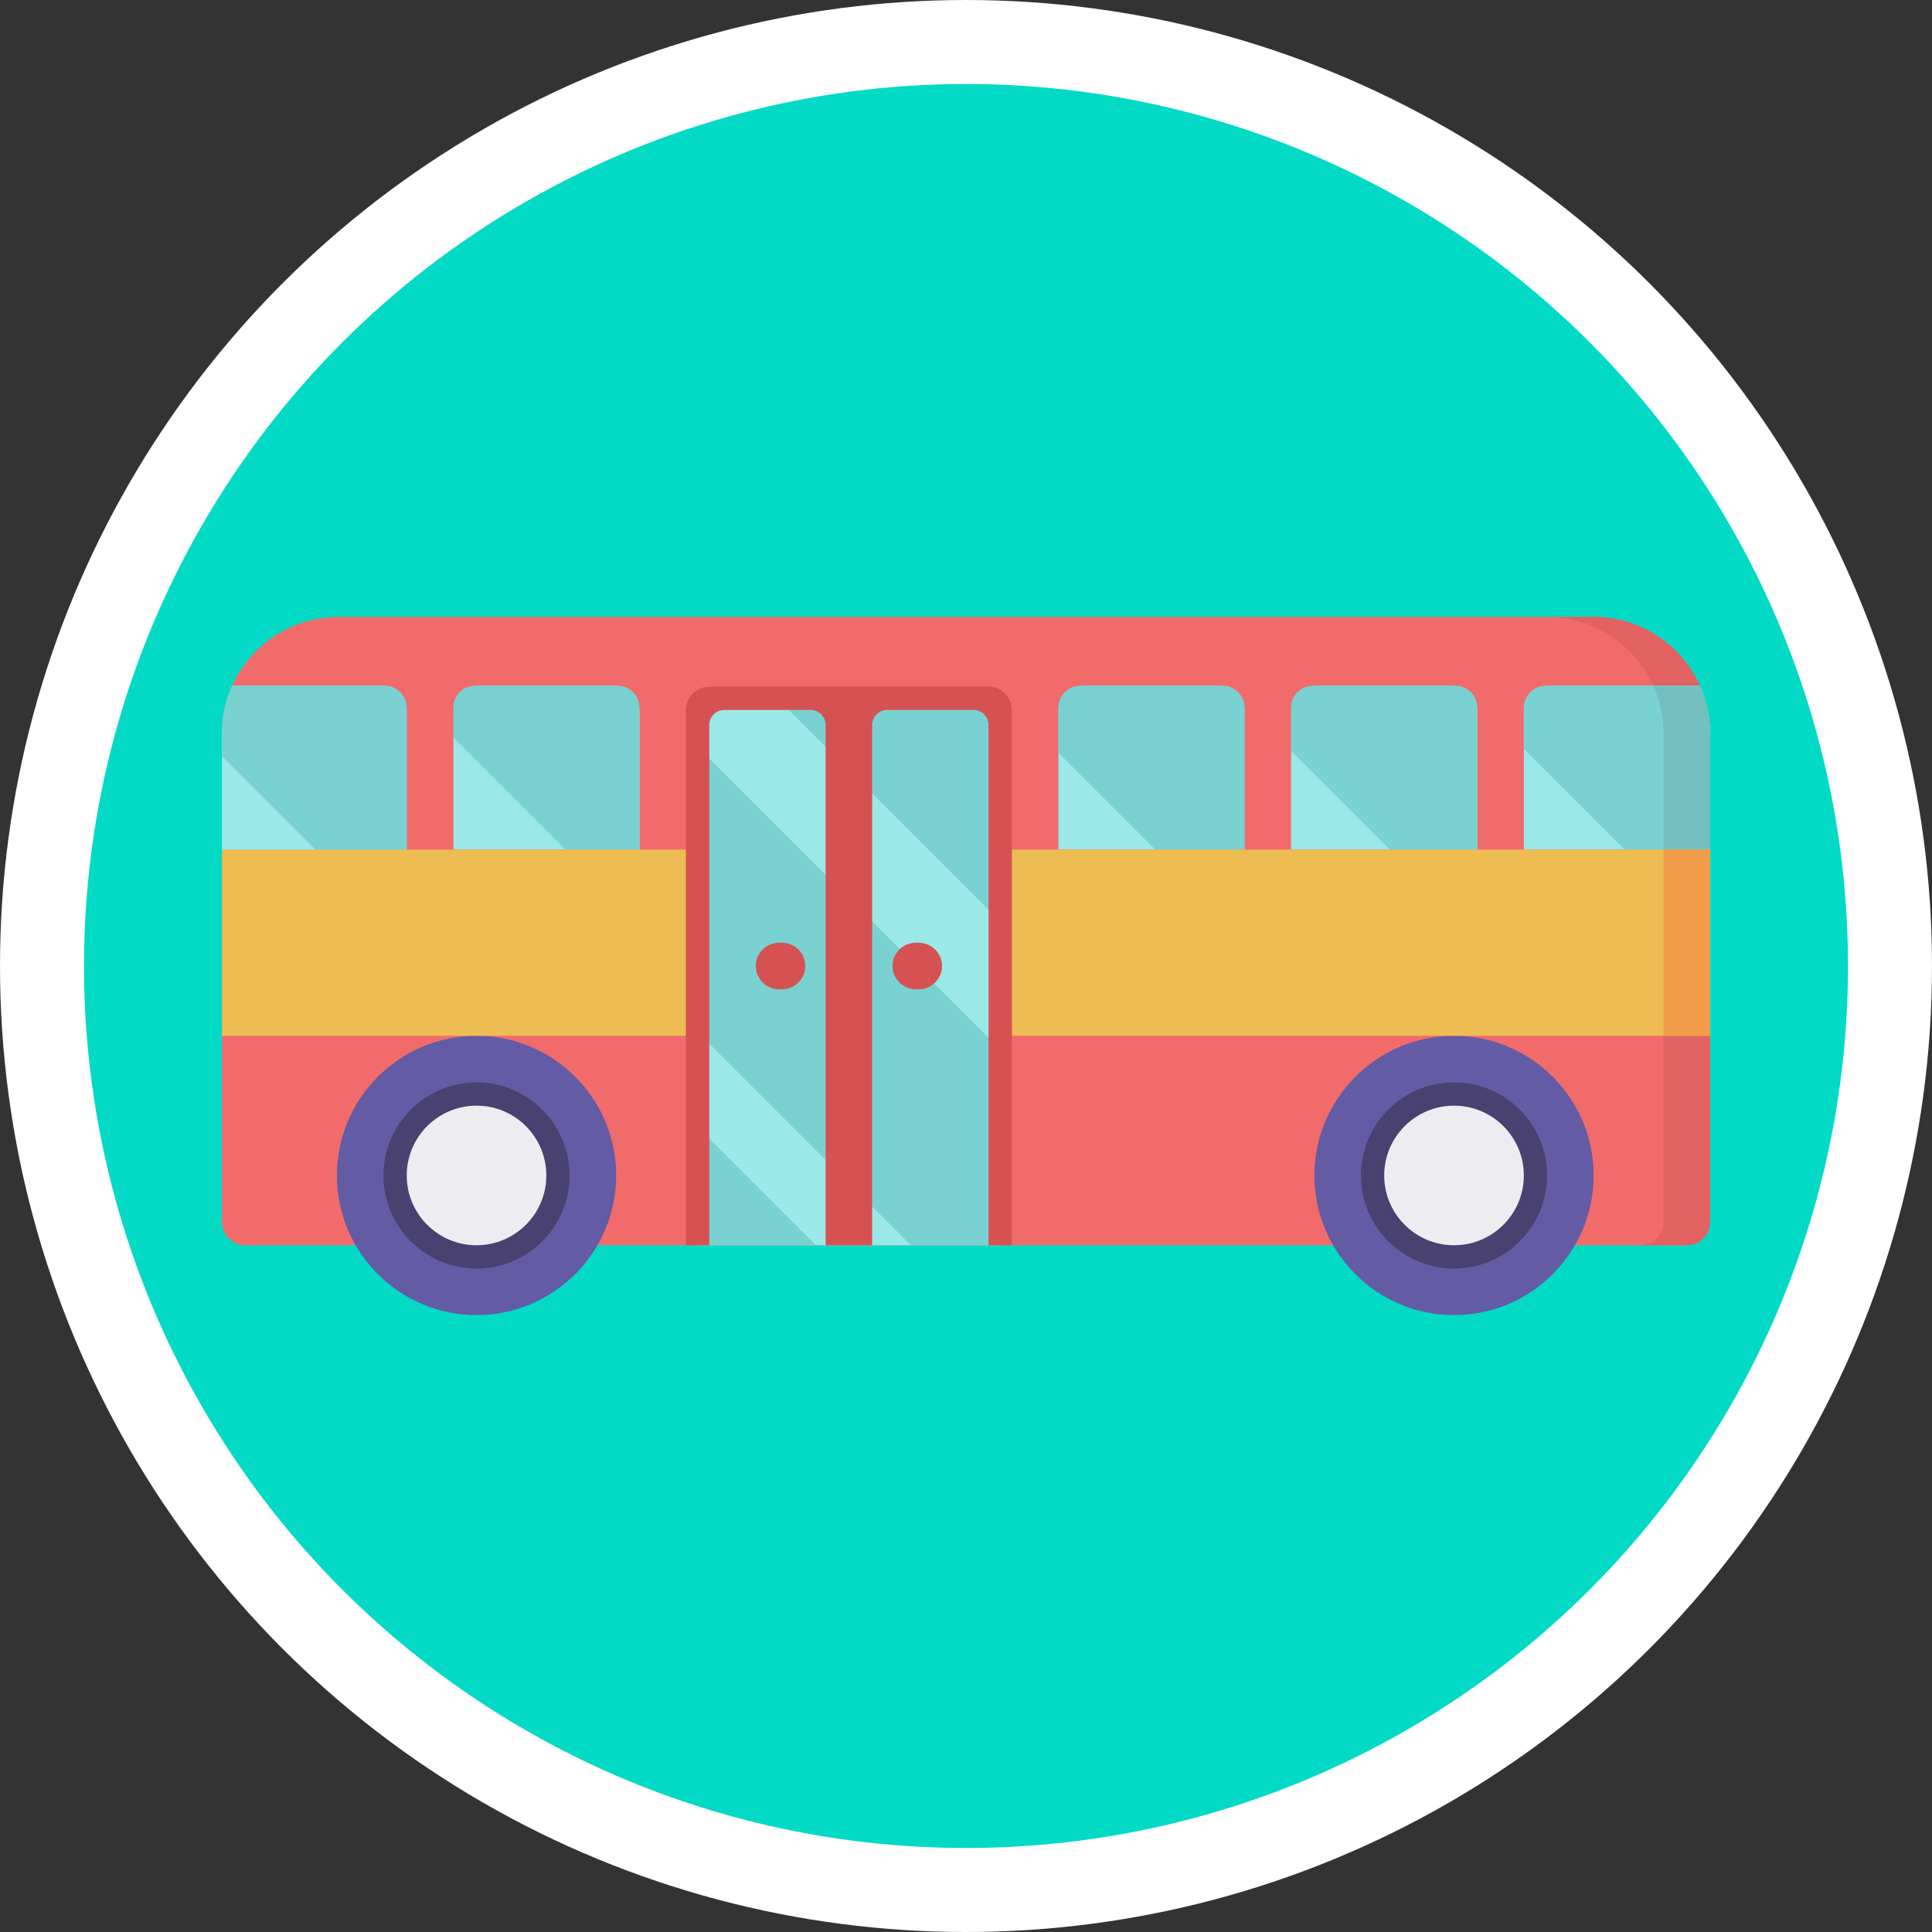 <svg width="46" height="46" viewBox="0 0 46 46" fill="none" xmlns="http://www.w3.org/2000/svg">
<rect x="0" y="0" width="46" height="46" fill="#333333" stroke="none"/>
<circle cx="23" cy="23" r="22" fill="#03DAC6" stroke="white" stroke-width="2"/>
<path d="M8.056 14.688H37.944C39.472 14.688 40.715 15.931 40.715 17.459V29.096C40.715 29.401 40.467 29.65 40.161 29.65H5.839C5.533 29.65 5.285 29.401 5.285 29.096V17.459C5.285 15.931 6.528 14.688 8.056 14.688Z" fill="#F26B6B"/>
<path d="M39.607 29.096V17.459C39.607 15.931 38.364 14.688 36.836 14.688H37.944C39.472 14.688 40.715 15.931 40.715 17.459V29.096C40.715 29.401 40.467 29.65 40.161 29.65H39.053C39.359 29.65 39.607 29.401 39.607 29.096Z" fill="#E26161"/>
<path d="M36.913 16.327H40.472C40.628 16.673 40.715 17.056 40.715 17.459V20.229H36.282V16.959C36.282 16.61 36.565 16.327 36.913 16.327Z" fill="#9BE8E8"/>
<path d="M36.802 16.327H40.472C40.628 16.673 40.715 17.056 40.715 17.459V20.229H38.683L36.282 17.828V16.848C36.282 16.56 36.515 16.327 36.802 16.327Z" fill="#79D1D1"/>
<path d="M39.364 16.327H40.472C40.628 16.673 40.715 17.056 40.715 17.459V20.229H39.607V17.459C39.607 17.056 39.52 16.673 39.364 16.327Z" fill="#73BFBF"/>
<path d="M11.423 16.327H14.593C14.942 16.327 15.225 16.61 15.225 16.959V20.229H10.792V16.959C10.792 16.61 11.075 16.327 11.423 16.327Z" fill="#9BE8E8"/>
<path d="M11.312 16.327H14.704C14.992 16.327 15.225 16.56 15.225 16.848V20.229H13.47L10.792 17.551V16.848C10.792 16.56 11.025 16.327 11.312 16.327Z" fill="#79D1D1"/>
<path d="M31.372 16.327H34.542C34.891 16.327 35.174 16.61 35.174 16.959V20.229H30.741V16.959C30.741 16.61 31.023 16.327 31.372 16.327Z" fill="#9BE8E8"/>
<path d="M31.261 16.327H34.653C34.941 16.327 35.174 16.56 35.174 16.848V20.229H33.096L30.741 17.874V16.848C30.741 16.56 30.974 16.327 31.261 16.327Z" fill="#79D1D1"/>
<path d="M25.831 16.327H29.001C29.35 16.327 29.632 16.61 29.632 16.959V20.229H25.199V16.959C25.199 16.61 25.482 16.327 25.831 16.327Z" fill="#9BE8E8"/>
<path d="M25.72 16.327H29.112C29.399 16.327 29.632 16.56 29.632 16.848V20.229H27.508L25.199 17.92V16.848C25.199 16.56 25.432 16.327 25.72 16.327Z" fill="#79D1D1"/>
<path d="M9.683 16.328H10.792V29.65H9.683V16.328Z" fill="#F26B6B"/>
<path d="M5.285 17.459C5.285 17.056 5.372 16.673 5.528 16.327H9.052C9.401 16.327 9.684 16.61 9.684 16.959V20.252H5.285V17.459H5.285V17.459Z" fill="#9BE8E8"/>
<path d="M5.285 17.459C5.285 17.056 5.372 16.673 5.528 16.327H9.163C9.45 16.327 9.683 16.56 9.683 16.848V20.252H7.536L5.285 18.001V17.459Z" fill="#79D1D1"/>
<path d="M23.814 29.65V16.904C23.814 16.752 23.69 16.628 23.537 16.628H16.887C16.734 16.628 16.61 16.752 16.61 16.904V29.65H23.814Z" fill="#9BE8E8"/>
<path d="M19.427 29.65H16.61V26.833L19.427 29.65Z" fill="#79D1D1"/>
<path d="M23.814 24.986V29.65H21.69L16.61 24.57V17.782L23.814 24.986Z" fill="#79D1D1"/>
<path d="M23.537 16.628C23.69 16.628 23.814 16.752 23.814 16.904V21.938L18.503 16.628H23.537V16.628Z" fill="#79D1D1"/>
<path d="M11.346 24.662C13.179 24.662 14.671 26.154 14.671 27.987C14.671 29.82 13.179 31.312 11.346 31.312C9.513 31.312 8.021 29.82 8.021 27.987C8.021 26.154 9.513 24.662 11.346 24.662Z" fill="#645BA5"/>
<path d="M11.346 25.771C12.568 25.771 13.562 26.765 13.562 27.987C13.562 29.209 12.568 30.204 11.346 30.204C10.124 30.204 9.129 29.209 9.129 27.987C9.129 26.765 10.124 25.771 11.346 25.771Z" fill="#494170"/>
<path d="M11.346 26.325C12.263 26.325 13.008 27.071 13.008 27.987C13.008 28.904 12.262 29.649 11.346 29.649C10.429 29.649 9.684 28.904 9.684 27.987C9.684 27.071 10.429 26.325 11.346 26.325Z" fill="#EDECF1"/>
<path d="M34.62 24.662C36.453 24.662 37.944 26.154 37.944 27.987C37.944 29.82 36.453 31.312 34.62 31.312C32.786 31.312 31.295 29.82 31.295 27.987C31.295 26.154 32.786 24.662 34.62 24.662Z" fill="#645BA5"/>
<path d="M34.62 25.771C35.842 25.771 36.836 26.765 36.836 27.987C36.836 29.209 35.842 30.204 34.62 30.204C33.397 30.204 32.403 29.209 32.403 27.987C32.403 26.765 33.397 25.771 34.62 25.771Z" fill="#494170"/>
<path d="M34.62 26.325C35.536 26.325 36.282 27.071 36.282 27.987C36.282 28.904 35.536 29.649 34.62 29.649C33.703 29.649 32.957 28.904 32.957 27.987C32.957 27.071 33.703 26.325 34.62 26.325Z" fill="#EDECF1"/>
<path d="M24.091 20.229H40.715V24.662H24.091V20.229Z" fill="#EDBC53"/>
<path d="M39.607 20.229H40.715V24.662H39.607V20.229Z" fill="#F09C48"/>
<path d="M5.285 20.229H16.333V24.662H5.285V20.229Z" fill="#EDBC53"/>
<path d="M16.887 16.35H23.537C23.843 16.35 24.091 16.599 24.091 16.904V29.65H23.537V17.262C23.537 17.065 23.377 16.904 23.179 16.904H21.124C20.926 16.904 20.766 17.065 20.766 17.262V29.65H19.658V17.262C19.658 17.065 19.498 16.904 19.3 16.904H17.245C17.047 16.904 16.887 17.065 16.887 17.262V29.65H16.333V16.904C16.333 16.599 16.581 16.35 16.887 16.35Z" fill="#D65151"/>
<path d="M18.55 23.554H18.619C18.925 23.554 19.173 23.306 19.173 23C19.173 22.694 18.925 22.446 18.619 22.446H18.55C18.244 22.446 17.995 22.694 17.995 23C17.995 23.306 18.244 23.554 18.55 23.554Z" fill="#D65151"/>
<path d="M21.805 23.554H21.874C22.18 23.554 22.429 23.306 22.429 23C22.429 22.694 22.18 22.446 21.874 22.446H21.805C21.499 22.446 21.251 22.694 21.251 23C21.251 23.306 21.499 23.554 21.805 23.554Z" fill="#D65151"/>
</svg>
